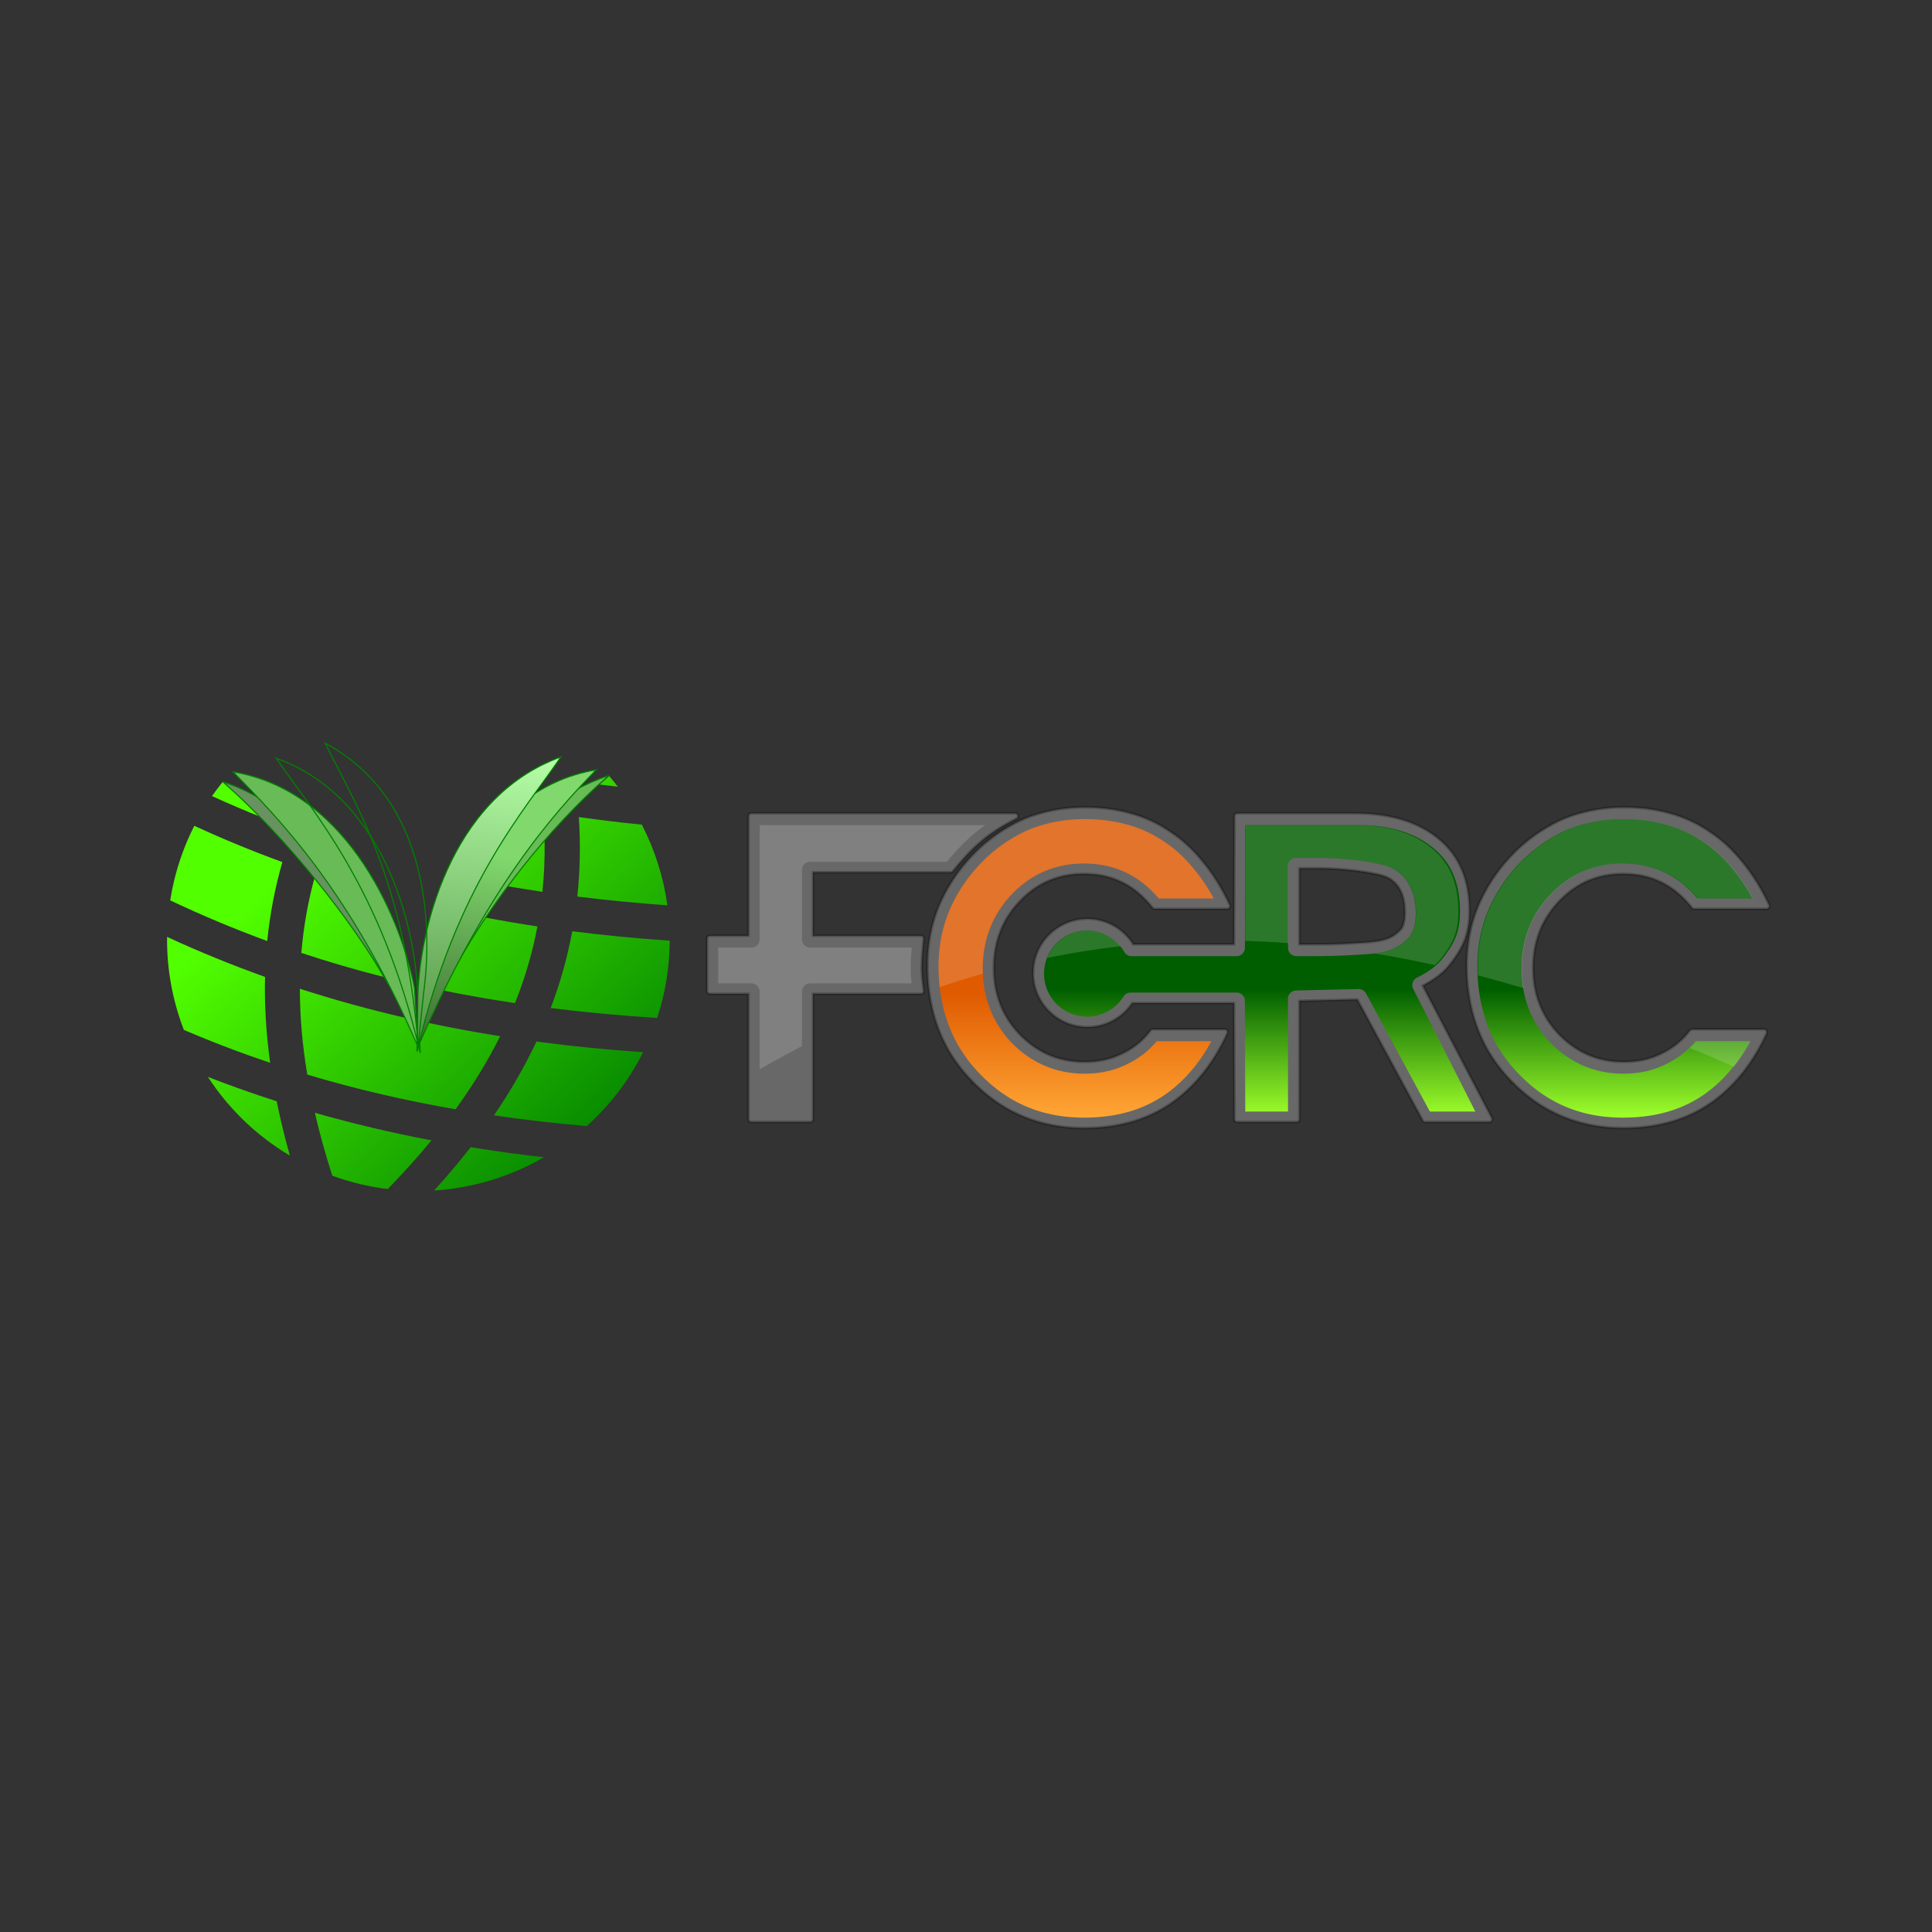<svg:svg xmlns:dc="http://purl.org/dc/elements/1.1/" xmlns:ns1="http://sodipodi.sourceforge.net/DTD/sodipodi-0.dtd" xmlns:ns2="http://www.inkscape.org/namespaces/inkscape" xmlns:ns3="http://www.w3.org/1999/xlink" xmlns:ns5="http://creativecommons.org/ns#" xmlns:rdf="http://www.w3.org/1999/02/22-rdf-syntax-ns#" xmlns:svg="http://www.w3.org/2000/svg" height="805.078" id="svg4715" version="1.1" viewBox="-36.161 -300.542 805.078 805.078" width="805.078" ns1:docname="New document 2" ns2:version="0.47 r22583">
  <svg:rect x="-36.161" y="-300.542" width="805.078" height="805.078" fill="#333333" stroke="none"/>
  <svg:defs id="defs4717">
    <svg:linearGradient gradientTransform="translate(-365.62 -8.918)" gradientUnits="userSpaceOnUse" id="linearGradient4752" x1="-8710.1" x2="-8904.8" y1="-1293.4" y2="-1507.2" ns2:collect="always">
      <svg:stop id="stop4601" offset="0" style="stop-color:#008000" />
      <svg:stop id="stop4603" offset="1" style="stop-color:#52ff00" />
    </svg:linearGradient>
    <svg:linearGradient gradientUnits="userSpaceOnUse" id="linearGradient4776" x1="-9173.1" x2="-9193.6" y1="-1529" y2="-1392.6" ns2:collect="always" ns3:href="#linearGradient4770" />
    <svg:linearGradient id="linearGradient4770">
      <svg:stop id="stop4772" offset="0" style="stop-color:#81d86d" />
      <svg:stop id="stop4774" offset="1" style="stop-color:#38662e" />
    </svg:linearGradient>
    <svg:linearGradient gradientUnits="userSpaceOnUse" id="linearGradient4764" x1="-9168.6" x2="-9187.2" y1="-1597.5" y2="-1393.5" ns2:collect="always" ns3:href="#linearGradient4758" />
    <svg:linearGradient id="linearGradient4758">
      <svg:stop id="stop4760" offset="0" style="stop-color:#b7ffa9" />
      <svg:stop id="stop4762" offset="1" style="stop-color:#509243" />
    </svg:linearGradient>
    <svg:linearGradient gradientUnits="userSpaceOnUse" id="linearGradient4707" x1="-31415" x2="-31415" y1="4526.5" y2="4658.7" ns2:collect="always">
      <svg:stop id="stop3929" offset="0" style="stop-color:#e05a00" />
      <svg:stop id="stop3931" offset="1" style="stop-color:#ffa635" />
    </svg:linearGradient>
    <svg:linearGradient gradientTransform="matrix(.925 0 0 .925 -25669 9227.2)" gradientUnits="userSpaceOnUse" id="linearGradient4709" x1="-6028.8" x2="-6028.8" y1="-5086.5" y2="-4939.4" ns2:collect="always" ns3:href="#linearGradient3903" />
    <svg:linearGradient id="linearGradient3903">
      <svg:stop id="stop3905" offset="0" style="stop-color:#005e00" />
      <svg:stop id="stop3907" offset="1" style="stop-color:#9fff2b" />
    </svg:linearGradient>
  </svg:defs>
  <ns1:namedview bordercolor="#666666" borderopacity="1.0" id="base" pagecolor="#ffffff" showgrid="false" ns2:current-layer="layer1" ns2:cx="442.37833" ns2:cy="224.00816" ns2:document-units="px" ns2:pageopacity="0.0" ns2:pageshadow="2" ns2:window-height="776" ns2:window-maximized="1" ns2:window-width="1280" ns2:window-x="-4" ns2:window-y="0" ns2:zoom="0.7" />
  <svg:g id="layer1" transform="translate(-47.656 -681.88)" ns2:groupmode="layer" ns2:label="Layer 1">
    <svg:g id="g4790" transform="matrix(.632 0 0 .632 5990.7 1700.5)">
      <svg:g id="g4778">
        <svg:path d="m-9059.1-1575.6c-2.142 1.842-4.242 3.715-6.344 5.594 4.027 0.514 8.041 1.004 12.062 1.469-1.84-2.403-3.747-4.761-5.719-7.062zm-254.69 3.687c-2.495 3.084-4.908 6.257-7.187 9.531 10.968 5.004 21.916 9.692 32.844 14.062-8.264-8.166-16.821-16.043-25.656-23.594zm234.69 23.375c1.173 18.106 0.775 35.546-1 52.406 19.824 2.47 39.62 4.342 59.375 5.781-2.581-18.725-8.337-36.671-16.844-53.188-13.903-1.388-27.74-3.06-41.531-5zm-253.56 5.75c-5.848 11.535-10.438 23.947-13.531 37.094-0.946 4.023-1.704 8.046-2.344 12.062 21.407 10.154 42.721 19.022 63.969 26.812 1.745-17.446 5.006-34.787 9.969-52.031-19.529-7.151-38.878-15.093-58.063-23.938zm230.97 9.25c-8.674 9.807-16.935 19.972-24.719 30.531 7.773 1.349 15.523 2.602 23.281 3.75 1.139-11.109 1.645-22.527 1.438-34.281zm-151.38 23.875c-4.681 16.872-7.609 33.767-9 50.688 18.104 6.003 36.151 11.241 54.156 15.812-13.348-23.725-28.447-45.895-45.156-66.5zm112.28 27.375c-10.048 15.367-19.217 31.429-27.5 48.156 15.724 3.19 31.426 5.916 47.094 8.25 6.443-16.133 11.449-32.937 14.781-50.562-11.502-1.738-22.958-3.688-34.375-5.844zm57.344 9.031c-3.257 17.498-8.04 34.362-14.219 50.625 23.446 2.929 46.837 5.045 70.188 6.562 1.466-4.481 2.775-9.045 3.875-13.719 2.934-12.47 4.342-24.964 4.406-37.25-21.542-1.461-42.964-3.505-64.25-6.219zm-267.16 3.719c-0.251 21.306 3.635 42.06 11.062 61.313 19.029 8.156 37.997 15.358 56.906 21.719-2.623-18.987-3.821-37.862-3.375-56.656-21.744-7.764-43.276-16.523-64.594-26.375zm87.562 34.188c-0.024 18.837 1.72 37.709 4.875 56.594 32.747 9.817 65.318 17.264 97.781 22.875 11.168-15.403 21.068-31.426 29.406-48.188-15.825-2.513-31.559-5.4-47.219-8.719-2.312 5.298-4.576 10.644-6.719 16.063-2.857-6.614-5.837-13.122-8.937-19.531-23.264-5.371-46.333-11.707-69.188-19.094zm156 34.812c-7.926 16.834-17.332 33.025-28.031 48.688 20.447 2.969 40.822 5.277 61.188 7.062 15.079-13.592 27.797-30.001 37.156-48.719-23.594-1.605-47.028-3.914-70.313-7.031zm-216.66 23.313c13.653 20.948 32.04 38.815 54.062 51.906-3.376-11.977-6.287-23.928-8.688-35.844-15.228-4.878-30.343-10.219-45.375-16.062zm70.531 23.656c3.188 13.825 7.067 27.657 11.5 41.5 6.078 2.207 12.364 4.108 18.813 5.625 5.922 1.394 11.847 2.424 17.75 3.156 10.162-10.43 19.807-21.123 28.844-32.094-25.864-4.91-51.52-10.944-76.906-18.188zm102.72 22.719c-7.558 9.708-15.583 19.212-24.062 28.531 25.85-1.615 50.575-9.305 72.438-21.938-16.203-1.812-32.33-4.008-48.375-6.594z" id="path3769" style="fill:url(#linearGradient4752)" />
        <svg:path d="m-9059.4-1575.9c-65.797 21.434-90.645 85.69-100.75 125.54 23.184-41.616 59.878-89.815 100.75-125.54z" id="path3805" style="stroke:#008000;stroke-width:.75;fill:#69bb57" ns1:nodetypes="ccc" />
        <svg:path d="m-9313.8-1571.8c65.797 21.434 99.092 93.865 109.2 133.72-23.184-41.616-68.325-97.99-109.2-133.72z" id="path3807" style="stroke:#008000;stroke-width:.75;fill:#68925f" ns1:nodetypes="ccc" />
        <svg:path d="m-9185.1-1397c-44.97-103.76-92.644-151.27-122.05-181.41 78.274 13.136 112.05 102.1 119.68 142.5l2.369 38.915z" id="path3801" style="stroke:#008000;stroke-width:.75;fill:#69bb57" ns1:nodetypes="cccc" />
        <svg:g id="g4766" style="fill:url(#linearGradient4776)">
          <svg:path d="m-9185.2-1397c44.97-103.76 88.185-152.6 117.59-182.74-78.274 13.136-107.59 103.43-115.22 143.83l-2.369 38.915z" id="path3793" style="stroke:#008000;stroke-width:.75;fill:url(#linearGradient4776)" ns1:nodetypes="cccc" />
          <svg:path d="m-9183.7-1393c-25.744-110.11-71.305-159.4-94.863-194.31 74.677 26.885 92.998 118.73 93.305 159.84l1.558 34.464z" id="path3797" style="stroke:#008000;stroke-width:.75;fill:url(#linearGradient4776)" ns1:nodetypes="cccc" />
        </svg:g>
        <svg:g id="g4754" style="fill:url(#linearGradient4764)">
          <svg:path d="m-9185.8-1393.9c25.744-110.11 71.305-159.4 94.863-194.31-74.677 26.885-94.049 118.73-94.356 159.84l-0.507 34.464z" id="path3799" style="stroke:#008000;stroke-width:.75;fill:url(#linearGradient4764)" ns1:nodetypes="cccc" />
          <svg:path d="m-9185-1397.9c-9.373-112.69-43.036-161.28-61.24-199.25 69.945 37.511 70.442 124.22 64.736 164.93l-3.496 34.322z" id="path3803" style="stroke:#008000;stroke-width:.75;fill:url(#linearGradient4764)" ns1:nodetypes="cccc" />
        </svg:g>
      </svg:g>
      <svg:g id="g4611" transform="matrix(.62 0 0 .62 10726 -4238.8)">
        <svg:path d="m-31406 4328.7c-22.052 0.001-43.177 3.979-63.299 11.937a3.003 3.003 0 0 0 -0.09 0.058c-19.375 8.411-36.896 20.288-52.488 35.58a3.003 3.003 0 0 0 0 0.029c-16.482 16.482-29.264 35.102-38.269 55.813a3.003 3.003 0 0 0 -0.03 0c-8.575 20.158-12.834 41.911-12.834 65.148 0 15.712 1.726 30.945 5.174 45.639 3.454 14.716 8.772 28.689 15.984 41.91a3.003 3.003 0 0 0 0 0.029c7.356 13.062 16.345 24.922 26.851 35.58v0.029l0.03-0.029c31.939 32.832 71.655 49.396 118.53 49.396 35.593 0 66.116-8.477 91.307-25.522 12.365-8.294 23.701-18.765 34.048-31.36 10.362-12.615 19.347-27.233 26.967-43.818a3.003 3.003 0 0 0 -2.717 -4.249h-76.565a3.003 3.003 0 0 0 -2.399 1.185c-8.131 10.698-18.199 18.864-30.32 24.568a3.003 3.003 0 0 0 -0.09 0.029c-11.487 5.814-24.698 8.758-39.8 8.758-26.857 0-49.521-9.562-68.646-28.961-0.01-0.01-0.02-0.019-0.03-0.029-18.517-19.392-27.69-42.833-27.69-70.929 0-28.111 9.183-51.56 27.719-70.958 18.535-19.397 40.88-28.961 67.75-28.961 15.549 0 29.151 3.001 40.927 8.96a3.003 3.003 0 0 0 0.03 0c11.941 5.829 22.717 14.806 32.372 27.054a3.003 3.003 0 0 0 2.37 1.156h77.028a3.003 3.003 0 0 0 2.717 -4.278c-8.202-17.446-17.674-32.703-28.47-45.754 0-0.011-0.02-0.019-0.03-0.029-10.623-13.16-22.207-23.82-34.713-31.967-0.02-0.015-0.03-0.043-0.06-0.057-12.645-8.72-26.561-15.212-41.737-19.423h-0.03c-15.057-4.363-31.574-6.532-49.511-6.532zm573.53 0c-22.052 0.001-43.149 3.979-63.27 11.937a3.003 3.003 0 0 0 -0.09 0.058c-19.375 8.411-36.924 20.287-52.518 35.58a3.003 3.003 0 0 0 0 0.029c-16.481 16.482-29.263 35.102-38.268 55.813a3.003 3.003 0 0 0 -0.03 0c-8.574 20.158-12.833 41.911-12.833 65.148 0 15.712 1.726 30.945 5.174 45.639 3.455 14.72 8.803 28.692 16.013 41.91a3.003 3.003 0 0 0 0 0.029c7.354 13.059 16.314 24.92 26.822 35.58v0.029l0.03-0.029c31.939 32.832 71.655 49.396 118.53 49.396 35.593 0 66.116-8.477 91.306-25.522 12.364-8.293 23.729-18.763 34.078-31.36 10.362-12.615 19.346-27.233 26.967-43.818a3.003 3.003 0 0 0 -2.717 -4.249h-76.595a3.003 3.003 0 0 0 -2.399 1.185c-8.132 10.701-18.171 18.864-30.291 24.568a3.003 3.003 0 0 0 -0.09 0.029c-11.485 5.813-24.727 8.758-39.83 8.758-26.856 0-49.52-9.562-68.645-28.961-0.01-0.01-0.02-0.019-0.03-0.029-18.517-19.392-27.69-42.833-27.69-70.929 0-28.111 9.183-51.56 27.719-70.958 18.534-19.396 40.909-28.961 67.779-28.961 15.548 0 29.12 3.001 40.898 8.96a3.003 3.003 0 0 0 0.03 0c11.943 5.83 22.748 14.808 32.401 27.054a3.003 3.003 0 0 0 2.37 1.156h77.028a3.003 3.003 0 0 0 2.717 -4.278c-8.203-17.449-17.705-32.705-28.499-45.754 0-0.011-0.02-0.019-0.03-0.029-10.621-13.158-22.177-23.818-34.684-31.967-0.02-0.015-0.03-0.043-0.06-0.057-12.647-8.721-26.591-15.213-41.766-19.423h-0.03c-15.057-4.363-31.574-6.532-49.511-6.532zm-927.83 6.417a3.003 3.003 0 0 0 -3.005 3.006v127.15h-41.044a3.003 3.003 0 0 0 -3.005 3.006v55.784a3.003 3.003 0 0 0 3.005 3.006h41.044v133.33a3.003 3.003 0 0 0 3.005 3.006h62.634a3.003 3.003 0 0 0 3.006 -3.006v-133.33h114.72a3.003 3.003 0 0 0 2.977 -3.411c-2.765-20.672-2.764-26.973 0-55.09a3.003 3.003 0 0 0 -2.977 -3.295h-114.72v-67.461h146.4a3.003 3.003 0 0 0 2.312 -1.098c22.849-27.946 38.505-41.09 67.606-55.9a3.003 3.003 0 0 0 -1.359 -5.694h-280.6zm516.8 0a3.003 3.003 0 0 0 -3.006 3.006l-0.434 136.34h-107.14c-10.178-16.307-28.232-27.227-48.847-27.227-31.786 0-57.634 25.848-57.634 57.634s25.85 57.605 57.634 57.605c19.937 0 37.467-10.19 47.806-25.608h108.19l0.434 123.53a3.003 3.003 0 0 0 3.006 3.006h63.096a3.003 3.003 0 0 0 3.006 -3.006v-125.82l61.536-1.474 69.6 128.71a3.003 3.003 0 0 0 2.63 1.59h68.183a3.003 3.003 0 0 0 2.659 -4.393l-73.472-140.62c12.289-6.408 21.816-13.552 28.209-21.678 0.01-0.011 0.02-0.018 0.03-0.029 7.508-9.315 12.973-18.26 16.359-26.88a3.003 3.003 0 0 0 0 -0.029c3.411-8.837 5.087-19.161 5.087-30.956 0-32.654-10.8-58.345-32.285-76.19v-0.029c0-0.01-0.02 0.01-0.03 0-21.907-18.398-51.889-27.487-89.544-27.487h-48.933-76.132zm66.102 58.472h20.435c8.584 0 18.563 0.505 29.857 1.532 11.278 1.026 21.099 2.422 29.511 4.162a3.003 3.003 0 0 0 0.06 0c8.327 1.58 14.201 3.79 17.4 6.128a3.003 3.003 0 0 0 0.03 0.029c9.896 7.05 14.885 18.384 14.885 35.176 0 7.957-1.396 13.596-3.613 16.966-5.637 6.527-11.255 9.882-18.787 11.966-7.583 2.098-17.149 2.775-29.887 3.526-21.451 1.317-33.911 1.388-49.396 1.387h-10.492v-80.872z" id="path4613" style="opacity:.088;stroke:#000000;stroke-width:2.925;fill:#ffffff" />
        <svg:path d="m-31406 4328.7c-22.052 0.001-43.177 3.979-63.299 11.937a3.003 3.003 0 0 0 -0.09 0.058c-19.375 8.411-36.896 20.288-52.488 35.58a3.003 3.003 0 0 0 0 0.029c-16.482 16.482-29.264 35.102-38.269 55.813a3.003 3.003 0 0 0 -0.03 0c-8.575 20.158-12.834 41.911-12.834 65.148 0 15.712 1.726 30.945 5.174 45.639 3.454 14.716 8.772 28.689 15.984 41.91a3.003 3.003 0 0 0 0 0.029c7.356 13.062 16.345 24.922 26.851 35.58v0.029l0.03-0.029c31.939 32.832 71.655 49.396 118.53 49.396 35.593 0 66.116-8.477 91.307-25.522 12.365-8.294 23.701-18.765 34.048-31.36 10.362-12.615 19.347-27.233 26.967-43.818a3.003 3.003 0 0 0 -2.717 -4.249h-76.565a3.003 3.003 0 0 0 -2.399 1.185c-8.131 10.698-18.199 18.864-30.32 24.568a3.003 3.003 0 0 0 -0.09 0.029c-11.487 5.814-24.698 8.758-39.8 8.758-26.857 0-49.521-9.562-68.646-28.961-0.01-0.01-0.02-0.019-0.03-0.029-18.517-19.392-27.69-42.833-27.69-70.929 0-28.111 9.183-51.56 27.719-70.958 18.535-19.397 40.88-28.961 67.75-28.961 15.549 0 29.151 3.001 40.927 8.96a3.003 3.003 0 0 0 0.03 0c11.941 5.829 22.717 14.806 32.372 27.054a3.003 3.003 0 0 0 2.37 1.156h77.028a3.003 3.003 0 0 0 2.717 -4.278c-8.202-17.446-17.674-32.703-28.47-45.754 0-0.011-0.02-0.019-0.03-0.029-10.623-13.16-22.207-23.82-34.713-31.967-0.02-0.015-0.03-0.043-0.06-0.057-12.645-8.72-26.561-15.212-41.737-19.423h-0.03c-15.057-4.363-31.574-6.532-49.511-6.532zm573.53 0c-22.052 0.001-43.149 3.979-63.27 11.937a3.003 3.003 0 0 0 -0.09 0.058c-19.375 8.411-36.924 20.287-52.518 35.58a3.003 3.003 0 0 0 0 0.029c-16.481 16.482-29.263 35.102-38.268 55.813a3.003 3.003 0 0 0 -0.03 0c-8.574 20.158-12.833 41.911-12.833 65.148 0 15.712 1.726 30.945 5.174 45.639 3.455 14.72 8.803 28.692 16.013 41.91a3.003 3.003 0 0 0 0 0.029c7.354 13.059 16.314 24.92 26.822 35.58v0.029l0.03-0.029c31.939 32.832 71.655 49.396 118.53 49.396 35.593 0 66.116-8.477 91.306-25.522 12.364-8.293 23.729-18.763 34.078-31.36 10.362-12.615 19.346-27.233 26.967-43.818a3.003 3.003 0 0 0 -2.717 -4.249h-76.595a3.003 3.003 0 0 0 -2.399 1.185c-8.132 10.701-18.171 18.864-30.291 24.568a3.003 3.003 0 0 0 -0.09 0.029c-11.485 5.813-24.727 8.758-39.83 8.758-26.856 0-49.52-9.562-68.645-28.961-0.01-0.01-0.02-0.019-0.03-0.029-18.517-19.392-27.69-42.833-27.69-70.929 0-28.111 9.183-51.56 27.719-70.958 18.534-19.396 40.909-28.961 67.779-28.961 15.548 0 29.12 3.001 40.898 8.96a3.003 3.003 0 0 0 0.03 0c11.943 5.83 22.748 14.808 32.401 27.054a3.003 3.003 0 0 0 2.37 1.156h77.028a3.003 3.003 0 0 0 2.717 -4.278c-8.203-17.449-17.705-32.705-28.499-45.754 0-0.011-0.02-0.019-0.03-0.029-10.621-13.158-22.177-23.818-34.684-31.967-0.02-0.015-0.03-0.043-0.06-0.057-12.647-8.721-26.591-15.213-41.766-19.423h-0.03c-15.057-4.363-31.574-6.532-49.511-6.532zm-927.83 6.417a3.003 3.003 0 0 0 -3.005 3.006v127.15h-41.044a3.003 3.003 0 0 0 -3.005 3.006v55.784a3.003 3.003 0 0 0 3.005 3.006h41.044v133.33a3.003 3.003 0 0 0 3.005 3.006h62.634a3.003 3.003 0 0 0 3.006 -3.006v-133.33h114.72a3.003 3.003 0 0 0 2.977 -3.411c-2.765-20.672-2.764-26.973 0-55.09a3.003 3.003 0 0 0 -2.977 -3.295h-114.72v-67.461h146.4a3.003 3.003 0 0 0 2.312 -1.098c22.849-27.946 38.505-41.09 67.606-55.9a3.003 3.003 0 0 0 -1.359 -5.694h-280.6zm516.8 0a3.003 3.003 0 0 0 -3.006 3.006l-0.434 136.34h-107.14c-10.178-16.307-28.232-27.227-48.847-27.227-31.786 0-57.634 25.848-57.634 57.634s25.85 57.605 57.634 57.605c19.937 0 37.467-10.19 47.806-25.608h108.19l0.434 123.53a3.003 3.003 0 0 0 3.006 3.006h63.096a3.003 3.003 0 0 0 3.006 -3.006v-125.82l61.536-1.474 69.6 128.71a3.003 3.003 0 0 0 2.63 1.59h68.183a3.003 3.003 0 0 0 2.659 -4.393l-73.472-140.62c12.289-6.408 21.816-13.552 28.209-21.678 0.01-0.011 0.02-0.018 0.03-0.029 7.508-9.315 12.973-18.26 16.359-26.88a3.003 3.003 0 0 0 0 -0.029c3.411-8.837 5.087-19.161 5.087-30.956 0-32.654-10.8-58.345-32.285-76.19v-0.029c0-0.01-0.02 0.01-0.03 0-21.907-18.398-51.889-27.487-89.544-27.487h-48.933-76.132zm66.102 58.472h20.435c8.584 0 18.563 0.505 29.857 1.532 11.278 1.026 21.099 2.422 29.511 4.162a3.003 3.003 0 0 0 0.06 0c8.327 1.58 14.201 3.79 17.4 6.128a3.003 3.003 0 0 0 0.03 0.029c9.896 7.05 14.885 18.384 14.885 35.176 0 7.957-1.396 13.596-3.613 16.966-5.637 6.527-11.255 9.882-18.787 11.966-7.583 2.098-17.149 2.775-29.887 3.526-21.451 1.317-33.911 1.388-49.396 1.387h-10.492v-80.872z" id="path4615" style="opacity:.194;stroke:#000000;stroke-width:2.925;fill:#f9f9f9" />
        <svg:path d="m-31406 4341.3c-20.568 0-40.082 3.68-58.777 11.05-17.991 7.825-34.21 18.818-48.801 33.128-15.445 15.459-27.286 32.754-35.682 52.041 0 0.019-0.01 0.038-0.02 0.057v0.011c-7.911 18.624-11.885 38.678-11.885 60.44 0 14.848 1.629 29.133 4.862 42.91 3.216 13.703 8.161 26.656 14.868 38.95 6.84 12.124 15.114 23.106 24.871 33.002a8.837 8.837 0 0 1 0.05 0.045c29.921 30.764 65.956 45.795 110.08 45.795 33.72 0 61.661-7.913 84.689-23.495a8.837 8.837 0 0 1 0.03 -0.018c11.324-7.595 21.819-17.238 31.511-29.037 6.998-8.519 13.367-18.09 19.107-28.717h-58.08c-8.704 10.411-19.339 18.661-31.665 24.5v0.01c-0.08 0.038-0.153 0.071-0.229 0.109-13.27 6.668-28.378 9.913-44.927 9.913-29.72 0-56.046-11.122-77.123-32.517a8.837 8.837 0 0 1 -0.09 -0.097c-20.503-21.456-30.997-48.419-30.997-79.141s10.494-57.684 30.997-79.141c20.508-21.461 46.61-32.614 76.33-32.614 17.033 0 32.552 3.332 46.149 10.188 0.04 0.019 0.08 0.038 0.115 0.057 12.496 6.122 23.702 15.224 33.585 26.94h58.497c-6.235-11.45-13.086-21.675-20.541-30.683a8.837 8.837 0 0 1 -0.07 -0.086c-9.974-12.362-20.652-22.174-32.025-29.574a8.837 8.837 0 0 1 -0.206 -0.132c-11.579-7.995-24.284-13.912-38.282-17.792a8.837 8.837 0 0 1 -0.103 -0.029c-13.849-4.016-29.236-6.074-46.229-6.074z" id="path4617" style="fill:url(#linearGradient4707)" />
        <svg:path d="m-30833 4341.3c-20.569 0-40.083 3.68-58.777 11.05-17.992 7.825-34.21 18.818-48.801 33.128-15.445 15.459-27.287 32.754-35.683 52.041 0 0.019-0.01 0.038-0.02 0.057v0.011c-7.911 18.624-11.884 38.678-11.884 60.44 0 14.848 1.628 29.133 4.862 42.91 3.216 13.703 8.161 26.656 14.867 38.95 6.84 12.124 15.115 23.106 24.872 33.002a8.837 8.837 0 0 1 0.05 0.045c29.922 30.764 65.956 45.795 110.08 45.795 33.72 0 61.661-7.913 84.689-23.495a8.837 8.837 0 0 1 0.03 -0.018c11.324-7.595 21.819-17.238 31.511-29.037 6.997-8.519 13.366-18.09 19.107-28.717h-58.08c-8.705 10.411-19.339 18.661-31.666 24.5l0.01 0.01c-0.07 0.038-0.154 0.071-0.229 0.109-13.271 6.668-28.378 9.913-44.927 9.913-29.72 0-56.046-11.122-77.124-32.517a8.837 8.837 0 0 1 -0.09 -0.097c-20.503-21.456-30.997-48.419-30.997-79.141s10.494-57.684 30.997-79.141c20.507-21.461 46.609-32.614 76.329-32.614 17.034 0 32.552 3.332 46.15 10.188 0.04 0.019 0.08 0.038 0.114 0.057 12.497 6.122 23.703 15.224 33.586 26.94h58.497c-6.236-11.45-13.087-21.675-20.541-30.683a8.837 8.837 0 0 1 -0.07 -0.086c-9.975-12.362-20.652-22.174-32.026-29.574a8.837 8.837 0 0 1 -0.205 -0.132c-11.58-7.995-24.284-13.912-38.282-17.792a8.837 8.837 0 0 1 -0.103 -0.029c-13.849-4.016-29.236-6.074-46.23-6.074z" id="path4619" style="fill:url(#linearGradient4709)" />
        <svg:path d="m-31752 4347.7v121.31a8.837 8.837 0 0 1 -8.833 8.833h-35.208v38.11h35.208a8.837 8.837 0 0 1 8.833 8.833v127.51h44.973v-127.51a8.837 8.837 0 0 1 8.833 -8.833h107.77c-1.279-12.336-1.216-21.392 0.246-38.11h-108.02a8.837 8.837 0 0 1 -8.833 -8.833v-73.484a8.837 8.837 0 0 1 8.833 -8.833h145.26c13.992-16.782 26.217-28.746 40.636-38.99h-239.7z" id="path4621" style="fill:url(#linearGradient4709)" />
        <svg:path d="m-31235 4347.7l-0.406 130.53a8.837 8.837 0 0 1 -8.812 8.781h-111.75a8.837 8.837 0 0 1 -7.657 -4.375c-7.925-13.64-22.643-22.844-39.625-22.844-25.386 0-45.75 20.394-45.75 45.781s20.363 45.781 45.75 45.781c16.422 0 30.716-8.568 38.813-21.469a8.837 8.837 0 0 1 7.5 -4.125h112.72a8.837 8.837 0 0 1 8.812 8.781l0.406 117.75h45.438v-119.94a8.837 8.837 0 0 1 8.656 -8.813l66.281-1.562a8.837 8.837 0 0 1 7.969 4.625l68 125.69h48.312l-66-130.4a8.837 8.837 0 0 1 3.938 -12c12.63-6.245 21.468-13.065 26.843-19.906a8.837 8.837 0 0 1 0.06 -0.094c6.944-8.611 11.74-16.586 14.562-23.75 2.759-7.15 4.282-16.011 4.282-26.688 0-30.106-9.26-51.575-28-67.125a8.837 8.837 0 0 1 -0.06 -0.031c-19.305-16.221-46.199-24.719-81.969-24.719h-48.906-67.344zm54.282 34.781h23.468c9.059 0 19.345 0.543 30.906 1.594 11.557 1.051 21.768 2.468 30.719 4.312 0.05 0.01 0.113 0.021 0.157 0.031 9.119 1.74 16.241 3.983 21.906 8.094 0.02 0.014 0.04 0.018 0.06 0.031 0 0.01 0.02 0.023 0.03 0.031 13.283 9.513 19.781 25.558 19.781 44.75 0 9.393-1.351 17.344-5.719 23.781a8.837 8.837 0 0 1 -0.594 0.812c-6.987 8.143-15.381 13.158-24.75 15.75-9.363 2.591-19.563 3.215-32.344 3.969-21.693 1.332-34.611 1.375-50.124 1.375h-13.5a8.837 8.837 0 0 1 -8.813 -8.812v-86.875a8.837 8.837 0 0 1 8.813 -8.844z" id="path4623" style="fill:url(#linearGradient4709)" />
        <svg:path d="m-31406 4341.3c-20.568 0-40.095 3.671-58.79 11.041-17.991 7.825-34.198 18.842-48.789 33.152-15.445 15.459-27.271 32.739-35.667 52.026 0 0.018-0.02 0.039-0.03 0.057h-0.03c-7.911 18.624-11.879 38.676-11.879 60.437 0 7.454 0.396 14.79 1.214 21.967 15.349-5.215 30.643-9.999 45.869-14.336-0.07-1.787-0.115-3.591-0.115-5.405 0-30.722 10.482-57.681 30.984-79.138 20.508-21.461 46.615-32.603 76.335-32.603 17.033 0 32.561 3.319 46.159 10.174 0.04 0.019 0.08 0.039 0.115 0.057 12.497 6.122 23.703 15.221 33.586 26.938h58.501c-6.236-11.45-13.096-21.659-20.551-30.667a8.837 8.837 0 0 1 -0.06 -0.087c-9.974-12.362-20.652-22.197-32.025-29.597a8.837 8.837 0 0 1 -0.231 -0.116c-11.58-7.995-24.271-13.924-38.268-17.805a8.837 8.837 0 0 1 -0.116 -0.029c-13.85-4.016-29.223-6.07-46.217-6.07zm573.53 0c-20.568 0-40.066 3.671-58.761 11.041-17.991 7.825-34.227 18.842-48.818 33.152-15.445 15.459-27.271 32.739-35.667 52.026 0 0.018-0.02 0.039-0.03 0.057-7.911 18.624-11.879 38.676-11.879 60.437 0 3.204 0.08 6.386 0.231 9.538 16.185 4.202 32.314 8.73 48.414 13.527-1.134-6.729-1.706-13.68-1.706-20.84 0-30.722 10.511-57.681 31.014-79.138 20.508-21.461 46.614-32.603 76.334-32.603 17.034 0 32.533 3.319 46.13 10.174 0.04 0.019 0.08 0.039 0.116 0.057 12.496 6.122 23.703 15.221 33.586 26.938h58.501c-6.236-11.45-13.068-21.659-20.522-30.667a8.837 8.837 0 0 1 -0.09 -0.087c-9.974-12.362-20.652-22.197-32.025-29.597a8.837 8.837 0 0 1 -0.202 -0.116c-11.58-7.995-24.3-13.924-38.298-17.805a8.837 8.837 0 0 1 -0.09 -0.029c-13.85-4.016-29.253-6.07-46.246-6.07zm-918.99 6.417v121.31a8.837 8.837 0 0 1 -8.845 8.845h-35.204v38.095h35.204a8.837 8.837 0 0 1 8.845 8.845v82.577c15.054-8.65 30.047-16.824 44.974-24.568v-58.009a8.837 8.837 0 0 1 8.815 -8.845h107.78c-1.28-12.336-1.231-21.376 0.231-38.095h-108.01a8.837 8.837 0 0 1 -8.815 -8.845v-73.473a8.837 8.837 0 0 1 8.815 -8.845h145.27c13.991-16.782 26.219-28.746 40.638-38.991h-239.7zm516.77 0l-0.404 123.07c15.33 0.43 30.611 1.23 45.841 2.37v-81.826a8.837 8.837 0 0 1 8.844 -8.816h23.441c9.059 0 19.336 0.539 30.898 1.59 11.556 1.051 21.774 2.462 30.724 4.306l0.145 0.029c9.12 1.74 16.273 3.983 21.938 8.093 0.02 0.014 0.04 0.044 0.06 0.058 0 0.01 0.02-0.01 0.03 0 13.284 9.513 19.77 25.58 19.77 44.772 0 9.393-1.355 17.321-5.723 23.759a8.837 8.837 0 0 1 -0.607 0.809c-6.987 8.143-15.373 13.189-24.742 15.781-4.147 1.148-8.468 1.876-13.093 2.428 21.479 3.511 42.857 7.663 64.166 12.371 2.366-2.115 4.39-4.25 6.07-6.388a8.837 8.837 0 0 1 0.06 -0.087c6.944-8.611 11.745-16.565 14.567-23.73 2.76-7.15 4.278-16.031 4.278-26.707 0-30.106-9.268-51.593-28.007-67.143a8.837 8.837 0 0 1 -0.03 -0.029c-19.305-16.221-46.201-24.713-81.971-24.713h-48.933-67.317zm-168.25 112.12c-19.469 0-35.984 12.005-42.633 29.048 26.148-5.344 52.111-9.45 77.924-12.428-8.383-10.154-21.03-16.62-35.291-16.62zm647.3 117.64c-2.088 2.497-4.284 4.865-6.59 7.11 15.643 6.48 31.26 13.137 46.852 19.972 6.487-8.11 12.423-17.12 17.805-27.083h-58.067z" id="path4625" style="opacity:.187;fill:#e6e6e6" />
      </svg:g>
    </svg:g>
  </svg:g>
</svg:svg>